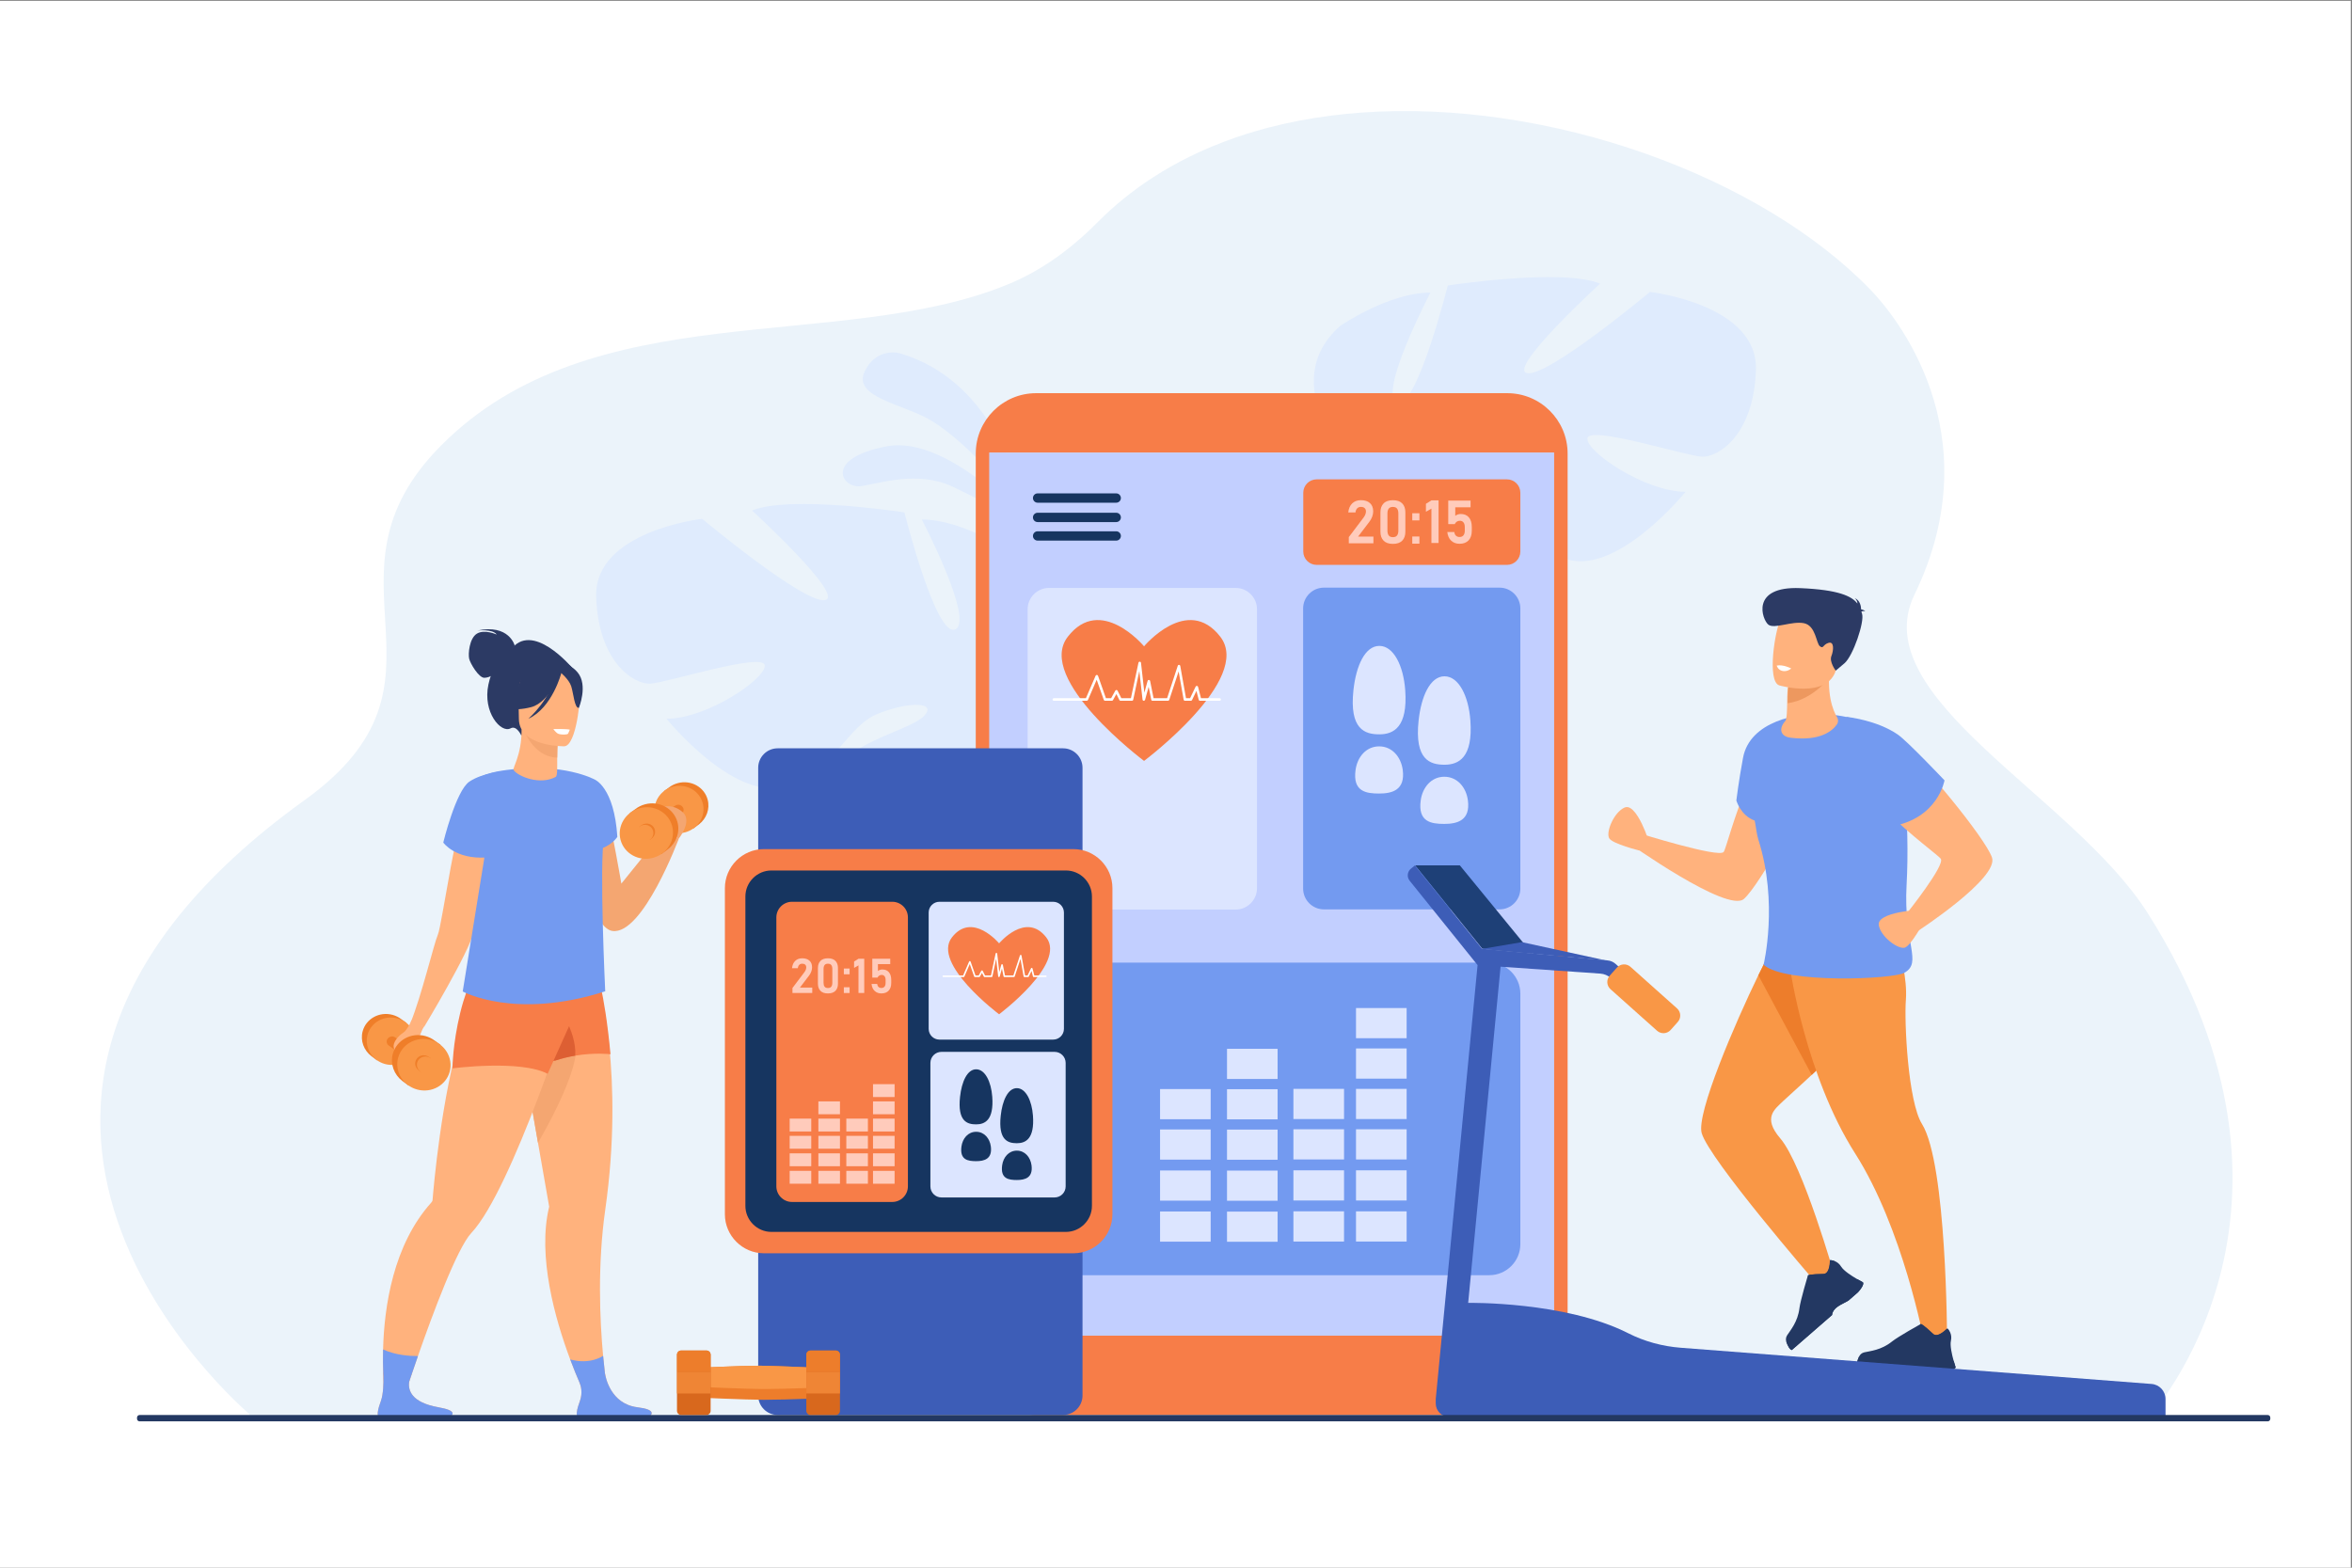 <?xml version="1.0" encoding="UTF-8" standalone="no"?>
<svg
   xmlns:dc="http://purl.org/dc/elements/1.1/"
   xmlns:cc="http://creativecommons.org/ns#"
   xmlns:rdf="http://www.w3.org/1999/02/22-rdf-syntax-ns#"
   xmlns:svg="http://www.w3.org/2000/svg"
   xmlns="http://www.w3.org/2000/svg"
   viewBox="0 0 4000 2666.667"
   height="2666.667"
   width="4000"
   xml:space="preserve"
   id="svg2"
   version="1.1"><rect x="0" y="0" width="4000" height="2666.667" fill="#808080" stroke="none"/><defs
     id="defs6" /><g
     transform="matrix(1.333,0,0,-1.333,0,2666.667)"
     id="g10"><g
       transform="scale(0.1)"
       id="g12"><g
         transform="scale(1.84)"
         id="g14"><path
           id="path16"
           style="fill:#ffffff;fill-opacity:1;fill-rule:nonzero;stroke:none"
           d="M 16300,0 H 0 V 10866.7 H 16300 V 0" /></g><g
         transform="scale(1.829)"
         id="g18"><path
           id="path20"
           style="fill:#ebf3fa;fill-opacity:1;fill-rule:nonzero;stroke:none"
           d="m 14991,1046.37 c -850.7,0 -13243.13,-3.01 -13250.29,18.76 l -1.22,2.78 c 0,0 -1.21,2.68 -1.21,3.99 -4.74,10.94 -2573.918,2154.09 387.12,4283.9 1158.57,833.33 29.76,1545.47 951.05,2473.18 1058.8,1066.09 2776.51,641.01 3953.89,1124.44 208.04,85.33 416.73,222.68 625.7,433.46 117.66,118.51 246.53,222.17 384.53,311.66 21.16,13.78 42.54,27.23 64.13,40.3 82.67,50.04 168.35,95.27 256.59,135.94 59.27,27.3 119.63,52.54 181.2,75.73 h 0.05 c 97.59,36.83 197.87,68.59 300.27,95.49 145.44,38.1 295.2,66.5 447.9,85.7 66.6,8.5 133.79,15.1 201.43,20.1 1315.56,96.5 2795.96,-446.52 3559.96,-1240.28 153.8,-159.84 853.3,-986.87 302,-2123.62 -348.2,-717.72 1110.2,-1403.17 1628.4,-2222.75 1317.5,-2083.72 20.5,-3491.66 8.5,-3518.78" /></g><path
         id="path22"
         style="fill:#dfebfd;fill-opacity:1;fill-rule:nonzero;stroke:none"
         d="m 11760.4,13375.4 c 0,0 675.1,-1290.7 427.1,-1401.5 -247.9,-110.8 -648.5,1492.5 -648.5,1492.5 0,0 -1459.3,224.4 -1943.95,23.8 0,0 1196.85,-1096.5 929.35,-1142.9 -267.6,-46.3 -1566.08,1036.9 -1566.08,1036.9 0,0 -1378.56,-156 -1352.32,-993.1 26.23,-837.2 482.38,-1120.7 690.43,-1110.1 208.05,10.6 1443.61,404.7 1460.48,233.8 16.88,-170.9 -742.28,-684 -1253.66,-681.4 0,0 903.39,-1115.5 1560.35,-844.9 657,270.7 738.8,753.4 1147.8,913.2 409.1,159.9 749.5,140.4 574.5,-36.2 -175.1,-176.6 -907,-316.8 -1157.7,-707.5 -250.7,-390.7 -470.5,-651.4 197,-588.8 667.6,62.6 1770.8,486.8 1849,1038.9 3.4,24 6.7,47 9.8,69 -1.5,-44.1 -9.8,-69 -9.8,-69 136.5,-32.3 408.6,-301.8 604.6,-512.4 30,-36.9 75,-86.8 139.5,-153.6 v 0 c 27.3,-30.8 49.3,-56.1 64.6,-73.7 390.3,-486.7 564.6,-1479.3 564.6,-1479.3 l 145.2,4.8 c 3.6,1055.1 -759.6,1688.4 -759.6,1688.4 -529.8,525.1 -680.6,1077.8 -680.6,1077.8 0,0 1002,1044.8 158.3,1791.3 0,0 -622.9,426.4 -1150.4,424" /><g
         transform="scale(1.376)"
         id="g24"><path
           id="path26"
           style="fill:#dfebfd;fill-opacity:1;fill-rule:nonzero;stroke:none"
           d="m 13262.8,11824.8 c 0,0 -490.4,-937.8 -310.3,-1018.3 180.1,-80.4 471.2,1084.4 471.2,1084.4 0,0 1060.1,162.9 1412.2,17.2 0,0 -869.5,-796.6 -675.1,-830.3 194.4,-33.6 1137.7,753.3 1137.7,753.3 0,0 1001.5,-113.3 982.5,-721.5 -19.1,-608.2 -350.5,-814.1 -501.7,-806.4 -151.1,7.6 -1048.7,294 -1060.9,169.8 -12.3,-124.1 539.2,-496.88 910.7,-494.99 0,0 -656.3,-810.46 -1133.6,-613.84 -477.3,196.63 -536.7,547.3 -833.9,663.43 -297.1,116.2 -544.5,102 -417.3,-26.3 127.2,-128.29 658.9,-230.15 841.1,-514 182,-283.86 341.8,-473.23 -143.2,-427.76 -485,45.48 -1286.4,353.68 -1343.3,754.73 -2.5,17.48 -4.8,34.16 -7.1,50.15 1.1,-32.02 7.1,-50.15 7.1,-50.15 -99.2,-23.46 -296.8,-219.21 -439.2,-372.23 -21.8,-26.78 -54.5,-63.08 -101.3,-111.59 0,-0.01 0,-0.01 0,-0.01 -19.9,-22.35 -35.8,-40.71 -47,-53.54 -283.6,-353.54 -410.2,-1074.71 -410.2,-1074.71 l -105.5,3.53 c -2.5,766.49 551.9,1226.56 551.9,1226.56 384.9,381.54 494.5,783.02 494.5,783.02 0,0 -728,759.1 -115,1301.4 0,0 452.5,309.7 835.7,308.1" /></g><path
         id="path28"
         style="fill:#dfebfd;fill-opacity:1;fill-rule:nonzero;stroke:none"
         d="m 13163.3,13042.4 c 0,0 -171.1,2012.7 -1687.4,2455.5 0,0 -295.7,81.6 -445.1,-235.2 -149.3,-316.8 449.1,-407.8 799.5,-596 350.5,-188.1 1129.7,-881.3 1333,-1624.3" /><path
         id="path30"
         style="fill:#dfebfd;fill-opacity:1;fill-rule:nonzero;stroke:none"
         d="m 13181.4,13249 c 0,0 -1055.6,1214.9 -1868.7,1060.4 -813.1,-154.5 -571.2,-544.1 -326.4,-507.9 244.7,36.2 721.1,200.8 1164.9,-5.8 443.8,-206.6 1030.2,-546.7 1030.2,-546.7" /><g
         transform="scale(1.222)"
         id="g32"><path
           id="path34"
           style="fill:#f77d48;fill-opacity:1;fill-rule:nonzero;stroke:none"
           d="m 16300,11780.3 v -137 h -6040.1 v 137 c 0,230.3 250.6,417 559.9,417 h 4920.4 c 309.2,0 559.8,-186.7 559.8,-417" /></g><g
         transform="scale(1.222)"
         id="g36"><path
           id="path38"
           style="fill:#c2cfff;fill-opacity:1;fill-rule:nonzero;stroke:none"
           d="M 16300,11643.3 V 2235.71 c 0,-315.3 -250.6,-570.78 -559.8,-570.78 h -4920.4 c -309.3,0 -559.9,255.48 -559.9,570.78 V 11643.3 H 16300" /></g><g
         transform="scale(1.227)"
         id="g40"><path
           id="path42"
           style="fill:#f77d48;fill-opacity:1;fill-rule:nonzero;stroke:none"
           d="m 10773.3,12074.9 c -268.9,0 -487.6,-218.7 -487.6,-487.5 V 2215.17 c 0,-268.79 218.7,-487.48 487.6,-487.48 h 4899.2 c 268.8,0 487.5,218.69 487.5,487.48 v 9372.23 c 0,268.8 -218.7,487.5 -487.5,487.5 z M 15672.5,1587.78 h -4899.2 c -346.1,0 -627.5,281.44 -627.5,627.39 v 9372.23 c 0,346 281.4,627.5 627.5,627.5 h 4899.2 c 346,0 627.5,-281.5 627.5,-627.5 V 2215.17 c 0,-345.95 -281.5,-627.39 -627.5,-627.39" /></g><g
         transform="scale(1.223)"
         id="g44"><path
           id="path46"
           style="fill:#f77d48;fill-opacity:1;fill-rule:nonzero;stroke:none"
           d="m 15923.1,1698.35 h -5207.9 c -244,0 -441.7,197.74 -441.7,441.6 v 280.98 H 16300 v -345.59 c 0,-208.2 -168.8,-376.99 -376.9,-376.99" /></g><path
         id="path48"
         style="fill:#ffb27d;fill-opacity:1;fill-rule:nonzero;stroke:none"
         d="m 6864.09,5421.1 c 82.23,-465.4 142.55,-814.4 142.55,-814.4 -153.87,-631 77.53,-1440.2 268.22,-1949.4 43.59,-116.3 85,-217 119.31,-296.4 0,0 0.12,-0.2 0.24,-0.6 0.12,-0.1 0.24,-0.3 0.37,-0.7 0.23,-0.6 0.47,-1.3 0.84,-2.1 l 0.11,-0.1 c 0.85,-2.3 1.93,-4.5 2.9,-6.8 0,-0.3 0.12,-0.5 0.24,-0.8 50.08,-115.3 83.55,-182.3 83.55,-182.3 l 281.11,-12.7 c 0,0 -21.55,121 -45.51,325.1 -0.12,0.8 -0.24,1.4 -0.24,2 -7.71,65.9 -15.65,140.3 -23.23,222.1 -42.74,463.2 -72.48,1161.2 27.44,1864.2 244.04,1716.6 -78.37,2866.9 -78.37,2866.9 L 6611.15,7102 l -48.16,-15.4 c 91.86,-486.4 209.85,-1147.9 301.1,-1665.5" /><path
         id="path50"
         style="fill:#f4a671;fill-opacity:1;fill-rule:nonzero;stroke:none"
         d="m 6667.61,6537.6 c 91.76,-486.4 105.26,-599 196.5,-1116.5 566.52,988.9 483.21,1247.2 483.21,1247.2 l -679.71,-130.7" /><path
         id="path52"
         style="fill:#ffb27d;fill-opacity:1;fill-rule:nonzero;stroke:none"
         d="m 4889.45,2491.4 c 0.6,-18.3 1.44,-35.9 2.16,-52.8 8.19,-165.8 22.28,-266.9 22.28,-266.9 l 271.11,94.1 c 0,0 12.77,39.1 35.28,106.6 9.15,27.4 19.99,59.6 32.15,95.8 0.24,0.5 0.35,0.7 0.35,0.7 22.16,65.6 49.12,144.5 79.71,231.9 184.56,529.1 498.65,1376.2 681.52,1571.1 523.1,557.4 1293.12,2988.3 1293.12,2988.3 L 6266.71,7597.8 C 6112.37,7448.3 5987.05,7168.3 5886.04,6838.7 5631.18,6007.1 5532.21,4859.3 5518.85,4693.1 v -0.5 c -0.96,-12.7 -7.82,-23.8 -16.5,-33.4 -486.85,-541.8 -600.98,-1330.9 -614.71,-1874.4 -2.64,-108.9 -1.44,-208.1 1.81,-293.4" /><path
         id="path54"
         style="fill:#f77d48;fill-opacity:1;fill-rule:nonzero;stroke:none"
         d="m 6906.26,6449.9 180.65,22.2 c 87.31,29 172.63,48.7 251.93,62 255.76,42.8 450,18 450,18 -78.42,838.8 -192.06,1106.3 -192.06,1106.3 l -377.33,-660.5 -313.19,-548" /><path
         id="path56"
         style="fill:#dd5f33;fill-opacity:1;fill-rule:nonzero;stroke:none"
         d="m 6906.26,6449.9 180.65,22.2 c 87.31,29 172.63,48.7 251.93,62 11.41,161 -53.42,333.6 -119.39,463.8 l -313.19,-548" /><path
         id="path58"
         style="fill:#f77d48;fill-opacity:1;fill-rule:nonzero;stroke:none"
         d="m 7596.77,7658.4 c 0,0 -249.45,-188.4 -502.17,-171 -252.71,17.4 -990.52,185.9 -990.52,185.9 0,0 -136.69,-198.5 -232.38,-592.5 -98.76,-406.7 -98.76,-708.8 -98.76,-708.8 0,0 865.62,113.3 1214.19,-69.7 l 609.64,1356.1" /><path
         id="path60"
         style="fill:#ffb27d;fill-opacity:1;fill-rule:nonzero;stroke:none"
         d="m 7418.25,1898 c 102.33,-1.4 343.11,26 439.43,0 l 387.29,-0.1 c 90.29,55.4 126.65,119.7 -112.44,149.2 -345.28,42.7 -407.89,389.2 -414.51,432.8 -0.12,0.8 -0.24,1.4 -0.24,2 -0.24,1.7 -0.36,2.5 -0.36,2.5 l -323.25,-123.5 c 0,0 0.12,-0.2 0.24,-0.6 0.12,-0.1 0.24,-0.3 0.37,-0.7 0.23,-0.5 0.6,-1.2 0.84,-2.1 l 0.11,-0.1 c 0.73,-1.7 1.69,-3.9 2.9,-6.8 0,-0.3 0.12,-0.5 0.24,-0.8 11.32,-29.8 36.96,-116 1.32,-218.5 -30.58,-88 -84.27,-231.8 18.06,-233.3" /><path
         id="path62"
         style="fill:#ffb27d;fill-opacity:1;fill-rule:nonzero;stroke:none"
         d="m 4878.97,1898 c 102.34,-1.4 343.12,26 439.43,0 l 387.29,-0.1 c 90.3,55.4 124.73,107.1 -112.32,149.2 -349.01,61.8 -388.5,221.1 -373.09,325.3 7.59,52.1 28.89,90.4 32.15,95.8 0.24,0.5 0.35,0.7 0.35,0.7 l -363.33,22.5 c 0,0 1.44,-20.6 2.16,-52.8 1.93,-76.2 0.48,-217.8 -30.69,-307.3 -30.58,-88 -84.27,-231.8 18.05,-233.3" /><path
         id="path64"
         style="fill:#739af0;fill-opacity:1;fill-rule:nonzero;stroke:none"
         d="m 7398.87,2349.8 c 11.32,-29.8 36.96,-116 1.32,-218.5 -30.58,-88 -84.27,-231.8 18.06,-233.3 102.33,-1.4 343.11,26 439.43,0 l 387.29,-0.1 c 90.29,55.4 126.65,119.7 -112.44,149.2 -345.28,42.7 -407.89,389.2 -414.51,432.8 -0.12,0.8 -0.24,1.4 -0.24,2 -7.71,65.9 -15.65,140.3 -23.23,222.1 0,0 -159.76,-118.3 -419.69,-46.6 v -0.1 c 43.59,-116.3 85,-217 119.31,-296.4 0,0 0.12,-0.2 0.24,-0.6 0.12,-0.1 0.24,-0.3 0.37,-0.7 0.23,-0.6 0.47,-1.3 0.84,-2.1 l 0.11,-0.1 c 0.85,-2.3 1.93,-4.5 2.9,-6.8 0,-0.3 0.12,-0.5 0.24,-0.8" /><path
         id="path66"
         style="fill:#739af0;fill-opacity:1;fill-rule:nonzero;stroke:none"
         d="m 4878.97,1898 c 102.34,-1.4 343.12,26 439.43,0 l 387.29,-0.1 c 90.3,55.4 124.73,107.1 -112.32,149.2 -349.01,61.8 -388.5,221.1 -373.09,325.3 9.15,27.4 19.99,59.6 32.15,95.8 0.24,0.5 0.35,0.7 0.35,0.7 22.16,65.6 49.12,144.5 79.71,231.9 -99.57,-0.9 -281.6,9.6 -444.85,84 -2.64,-108.9 -1.44,-208.1 1.81,-293.4 0.6,-18.3 1.44,-35.9 2.16,-52.8 1.93,-76.2 0.48,-217.8 -30.69,-307.3 -30.58,-88 -84.27,-231.8 18.05,-233.3" /><path
         id="path68"
         style="fill:#f4a671;fill-opacity:1;fill-rule:nonzero;stroke:none"
         d="m 7155.61,10154 c 0,0 502.71,-156.2 560.81,-376.9 92.66,-352.2 211,-1047.8 211,-1047.8 l 539.29,668.7 194.14,-93.4 c 0,0 -460.2,-1236.8 -848.48,-1179.3 -388.29,57.5 -656.76,2028.7 -656.76,2028.7" /><path
         id="path70"
         style="fill:#ffb27d;fill-opacity:1;fill-rule:nonzero;stroke:none"
         d="M 6014.03,10005.9 C 5826.52,9593.3 5639.32,8202 5587.03,8080 5534.75,7958 5374.99,7287 5238.46,6955.8 l 174.29,-52.2 c 0,0 575.15,954.2 627.43,1202.5 52.28,248.4 338.98,1258.4 338.98,1258.4 0,0 -307.03,769.2 -365.13,641.4" /><path
         id="path72"
         style="fill:#739af0;fill-opacity:1;fill-rule:nonzero;stroke:none"
         d="M 6177.13,9044.2 5903.47,7353.1 c 0,0 665.01,-368.2 1818.07,2 0,0 -77.97,1637 -14,1968.2 2.26,11.9 4.1,23.8 5.49,35.5 36.95,315 -54.09,548 -125.32,698.5 0,0 -402.33,221.9 -1126.32,121.8 -103.71,-14.3 -284.51,-40.4 -415.75,-135.9 0,0 88.71,-110.8 144.39,-243.7 16.39,-39.1 29.89,-79.9 37.47,-120.4 20.31,-108.5 74.08,-315.2 -47.92,-477.8 l -2.45,-157.1" /><path
         id="path74"
         style="fill:#ef7e29;fill-opacity:1;fill-rule:nonzero;stroke:none"
         d="m 4626.75,6844.7 c 43.15,160.9 213.62,254.9 380.75,210.1 42.77,-11.5 81.13,-31 113.88,-56.2 l 65.85,-47.8 -8.05,-10.3 c 55.07,-72 77.56,-166 52.85,-258.1 -43.15,-160.9 -213.62,-255 -380.76,-210.2 -10.47,2.9 -20.68,6.1 -30.61,9.9 l -7.64,-9.8 -74.62,55.3 0.04,0.1 c -95.96,73.4 -143.91,196.8 -111.69,317" /><path
         id="path76"
         style="fill:#f99746;fill-opacity:1;fill-rule:nonzero;stroke:none"
         d="m 5294.46,6636.9 c 43.15,160.9 -57.38,327.6 -224.52,372.5 -167.14,44.8 -337.61,-49.3 -380.75,-210.2 -43.14,-160.8 57.38,-327.6 224.52,-372.4 167.14,-44.8 337.61,49.2 380.75,210.1" /><path
         id="path78"
         style="fill:#ef7e29;fill-opacity:1;fill-rule:nonzero;stroke:none"
         d="m 4933.62,6720.7 c 3.14,36 46.8,71.5 93.77,54.1 19.04,-7 522.78,-322.3 522.78,-322.3 l -107.77,-133.4 -488.84,349 c 0,0 -23.13,16.2 -19.94,52.6" /><path
         id="path80"
         style="fill:#ef7e29;fill-opacity:1;fill-rule:nonzero;stroke:none"
         d="m 9028.3,9801.6 c -43.15,160.9 -213.62,254.9 -380.76,210.1 -42.76,-11.5 -81.12,-31 -113.87,-56.3 l -65.84,-47.7 8.03,-10.3 c -55.06,-72 -77.54,-166 -52.84,-258.1 43.15,-160.9 213.62,-255 380.75,-210.2 10.48,2.9 20.69,6.1 30.62,9.9 l 7.64,-9.8 74.63,55.3 -0.05,0.1 c 95.96,73.4 143.91,196.8 111.69,317" /><path
         id="path82"
         style="fill:#f99746;fill-opacity:1;fill-rule:nonzero;stroke:none"
         d="m 8360.59,9593.8 c -43.15,160.9 57.37,327.6 224.52,372.4 167.14,44.9 337.6,-49.2 380.75,-210.1 43.14,-160.8 -57.38,-327.6 -224.52,-372.4 -167.14,-44.8 -337.61,49.2 -380.75,210.1" /><path
         id="path84"
         style="fill:#ef7e29;fill-opacity:1;fill-rule:nonzero;stroke:none"
         d="m 8721.43,9677.6 c -3.14,36 -46.79,71.5 -93.77,54.1 -19.04,-7 -522.78,-322.3 -522.78,-322.3 l 107.77,-133.4 488.83,349 c 0,0 23.14,16.2 19.95,52.6" /><path
         id="path86"
         style="fill:#f4a671;fill-opacity:1;fill-rule:nonzero;stroke:none"
         d="m 8659.76,9303.5 c 0,0 179.77,222.9 50.34,337.9 -129.44,115.1 -297.21,81.5 -302.01,14.4 -4.79,-67.1 57.53,-258.9 57.53,-258.9 l 194.14,-93.4" /><path
         id="path88"
         style="fill:#ffb27d;fill-opacity:1;fill-rule:nonzero;stroke:none"
         d="m 5250.81,6984.9 c 0,0 -53.01,-124.9 -108.2,-159.8 -55.19,-34.8 -133.63,-119.1 -119.1,-185.9 14.52,-66.8 29.05,-171.3 98.77,-171.3 69.71,0 232.37,307.9 252.71,365.9 20.33,58.1 37.76,69.8 37.76,69.8 l -161.94,81.3" /><path
         id="path90"
         style="fill:#ef7e29;fill-opacity:1;fill-rule:nonzero;stroke:none"
         d="m 5011.39,6556 c 46.93,175 232.37,277.4 414.2,228.6 46.52,-12.5 88.25,-33.7 123.88,-61.2 l 71.63,-51.9 -8.75,-11.2 c 59.91,-78.3 84.37,-180.6 57.49,-280.8 -46.93,-175 -232.38,-277.4 -414.21,-228.6 -11.39,3 -22.5,6.6 -33.3,10.7 l -8.31,-10.6 -81.18,60.1 0.05,0.1 c -104.4,79.9 -156.56,214.1 -121.5,344.8" /><path
         id="path92"
         style="fill:#f99746;fill-opacity:1;fill-rule:nonzero;stroke:none"
         d="m 5737.76,6330 c 46.94,175 -62.42,356.4 -244.24,405.2 -181.83,48.7 -367.27,-53.6 -414.21,-228.6 -46.93,-175 62.42,-356.4 244.24,-405.2 181.83,-48.7 367.28,53.6 414.21,228.6" /><path
         id="path94"
         style="fill:#ef7e29;fill-opacity:1;fill-rule:nonzero;stroke:none"
         d="m 5300.52,6460.6 c 15.23,56.8 75.44,90.1 134.47,74.2 15.1,-4 28.65,-10.9 40.22,-19.8 l 23.26,-16.9 -2.84,-3.6 c 19.45,-25.5 27.39,-58.7 18.66,-91.2 -15.24,-56.8 -75.45,-90.1 -134.48,-74.2 -3.7,1 -7.3,2.1 -10.81,3.4 l -2.7,-3.4 -26.35,19.5 h 0.01 c -33.89,26 -50.82,69.6 -39.44,112" /><path
         id="path96"
         style="fill:#f99746;fill-opacity:1;fill-rule:nonzero;stroke:none"
         d="m 5536.34,6387.2 c 15.24,56.8 -20.27,115.7 -79.29,131.6 -59.04,15.8 -119.25,-17.4 -134.48,-74.2 -15.24,-56.9 20.26,-115.7 79.3,-131.6 59.03,-15.8 119.23,17.4 134.47,74.2" /><path
         id="path98"
         style="fill:#ef7e29;fill-opacity:1;fill-rule:nonzero;stroke:none"
         d="m 8643.66,9512.9 c -46.93,175 -232.38,277.4 -414.2,228.6 -46.52,-12.5 -88.25,-33.7 -123.88,-61.2 l -71.63,-51.9 8.75,-11.2 c -59.91,-78.3 -84.37,-180.6 -57.49,-280.9 46.93,-175 232.38,-277.3 414.2,-228.5 11.4,3 22.5,6.6 33.31,10.7 l 8.31,-10.7 81.18,60.2 -0.05,0.1 c 104.4,79.9 156.56,214.1 121.5,344.8" /><path
         id="path100"
         style="fill:#f99746;fill-opacity:1;fill-rule:nonzero;stroke:none"
         d="m 7917.29,9286.9 c -46.93,175 62.42,356.4 244.24,405.2 181.83,48.7 367.27,-53.6 414.21,-228.6 46.93,-175 -62.42,-356.4 -244.25,-405.2 -181.82,-48.7 -367.27,53.6 -414.2,228.6" /><path
         id="path102"
         style="fill:#ef7e29;fill-opacity:1;fill-rule:nonzero;stroke:none"
         d="m 8354.53,9417.5 c -15.23,56.8 -75.44,90 -134.47,74.2 -15.1,-4 -28.65,-10.9 -40.22,-19.8 l -23.26,-16.9 2.84,-3.7 c -19.44,-25.4 -27.39,-58.6 -18.66,-91.1 15.24,-56.8 75.45,-90.1 134.47,-74.2 3.71,1 7.31,2.1 10.82,3.4 l 2.7,-3.4 26.35,19.5 h -0.01 c 33.89,26 50.82,69.6 39.44,112" /><path
         id="path104"
         style="fill:#f99746;fill-opacity:1;fill-rule:nonzero;stroke:none"
         d="m 8118.71,9344.1 c -15.24,56.8 20.26,115.7 79.3,131.6 59.03,15.8 119.24,-17.4 134.47,-74.2 15.24,-56.9 -20.26,-115.8 -79.3,-131.6 -59.03,-15.8 -119.23,17.4 -134.47,74.2" /><path
         id="path106"
         style="fill:#739af0;fill-opacity:1;fill-rule:nonzero;stroke:none"
         d="m 6445.36,10168.1 c 0,0 -282.65,-20.7 -456.11,-136.6 -173.45,-115.8 -333.86,-778.2 -333.86,-778.2 0,0 151.49,-216.9 549.54,-190.2 l 282.2,327.6 -41.77,777.4" /><path
         id="path108"
         style="fill:#2c3a64;fill-opacity:1;fill-rule:nonzero;stroke:none"
         d="m 6566.88,11766.7 c 0,0 -69.71,278.9 -479.28,191.7 0,0 196.07,24.7 249.8,-50.8 0,0 -155.4,71.2 -252.71,11.6 -97.31,-59.5 -113.28,-259.9 -98.76,-320.9 14.52,-61 122,-242.6 193.17,-242.6 71.16,0 155.4,62.5 155.4,62.5 l 232.38,348.5" /><path
         id="path110"
         style="fill:#2c3a64;fill-opacity:1;fill-rule:nonzero;stroke:none"
         d="m 7303.24,11479.2 c 0,0 -518.5,623 -793,224.4 0,0 -204.79,-85 -278.86,-433.6 -75.57,-355.6 160.93,-626 283.21,-559.1 78.43,42.8 137.8,-94.5 137.8,-94.5 l 650.85,862.8" /><path
         id="path112"
         style="fill:#ffb27d;fill-opacity:1;fill-rule:nonzero;stroke:none"
         d="m 7090.03,10090.9 c -199.9,-107.9 -474.03,4 -535.71,84.9 -22.8,29.9 101.41,180.4 100.19,521.1 l 26.08,-5.1 438.64,-86.8 c 0,0 -9.98,-138.1 -10.27,-268.1 -0.3,-109.2 5.34,-232.8 -18.93,-246" /><path
         id="path114"
         style="fill:#f4a671;fill-opacity:1;fill-rule:nonzero;stroke:none"
         d="m 7119.23,10605 c 0,0 -9.98,-138.1 -10.27,-268.1 -245.46,6.9 -375.21,230.8 -428.37,354.9 l 438.64,-86.8" /><path
         id="path116"
         style="fill:#2c3a64;fill-opacity:1;fill-rule:nonzero;stroke:none"
         d="m 6635.29,10739.6 c 0,0 -128.63,203.2 -159.5,377 -22.04,124.1 41.15,584 503.31,517.8 0,0 134.23,-13.3 260.4,-98.5 100.34,-67.8 245.16,-214.1 83.24,-615.4 l -42.06,-135.6 -645.39,-45.3" /><path
         id="path118"
         style="fill:#ffb27d;fill-opacity:1;fill-rule:nonzero;stroke:none"
         d="m 7201.2,10481.8 c 0,0 -580.74,-9.6 -581.14,352.2 -0.4,361.7 -75.63,604.1 295.15,625.5 370.77,21.4 442.96,-116.5 472.47,-237.2 29.5,-120.7 -35.42,-728.7 -186.48,-740.5" /><path
         id="path120"
         style="fill:#2c3a64;fill-opacity:1;fill-rule:nonzero;stroke:none"
         d="m 7179.71,11468.4 c 0,0 -159.01,-424.4 -403.03,-487.1 -244.02,-62.8 -349.87,2.6 -349.87,2.6 0,0 187.17,148.7 226.02,408.2 0,0 406.94,278.3 526.88,76.3" /><path
         id="path122"
         style="fill:#2c3a64;fill-opacity:1;fill-rule:nonzero;stroke:none"
         d="m 7140.3,11433.9 c 0,0 118.74,-94.7 147.7,-186.8 28.95,-92.1 41.97,-281.8 97.24,-275.3 0,0 119.79,288.4 -14.83,451.6 -142.76,173.1 -230.11,10.5 -230.11,10.5" /><path
         id="path124"
         style="fill:#2c3a64;fill-opacity:1;fill-rule:nonzero;stroke:none"
         d="m 7162.36,11419.6 c 0,0 -113.29,-444.4 -421.19,-586.7 0,0 307.9,273 334.04,566.4 26.15,293.4 87.15,20.3 87.15,20.3" /><path
         id="path126"
         style="fill:#ffffff;fill-opacity:1;fill-rule:nonzero;stroke:none"
         d="m 7270.08,10693.9 c 0,0 -15.06,-33.3 -21.67,-49.9 -6.61,-16.6 -103.35,-17.3 -133.95,1.2 -25.45,15.5 -56.6,58.2 -54.97,56.6 0,0 167.04,3.9 210.59,-7.9" /><path
         id="path128"
         style="fill:#739af0;fill-opacity:1;fill-rule:nonzero;stroke:none"
         d="m 7587.71,10057.3 c 0,0 249.02,-98.1 288.63,-731.8 0,0 -83.67,-127.2 -250.16,-159.1 -302.42,-57.9 -38.47,890.9 -38.47,890.9" /><path
         id="path130"
         style="fill:#dce5ff;fill-opacity:1;fill-rule:nonzero;stroke:none"
         d="m 15764.8,8398.1 h -2381.6 c -149.8,0 -272.3,122.6 -272.3,272.4 v 3559.7 c 0,149.8 122.5,272.4 272.3,272.4 h 2381.6 c 149.8,0 272.4,-122.6 272.4,-272.4 V 8670.5 c 0,-149.8 -122.6,-272.4 -272.4,-272.4" /><path
         id="path132"
         style="fill:#f77d48;fill-opacity:1;fill-rule:nonzero;stroke:none"
         d="m 15569,11879.8 c -419.4,541.8 -972.8,-122.3 -972.8,-122.3 0,0 -553.5,664.1 -972.9,122.3 -419.5,-541.7 972.9,-1584.5 972.9,-1584.5 0,0 1392.3,1042.8 972.8,1584.5" /><path
         id="path134"
         style="fill:#ffffff;fill-opacity:1;fill-rule:nonzero;stroke:none"
         d="m 14593.3,11062.4 c -0.5,0 -0.9,0 -1.3,0 -7.9,0.7 -14.2,6.7 -15.1,14.6 l -41.1,365.3 -77.9,-366.9 c -1.7,-7.6 -8.4,-13 -16.1,-13 h -145.7 c -6.2,0 -11.9,3.5 -14.6,9.1 l -38.5,77 -43.2,-77.7 c -2.9,-5.2 -8.4,-8.4 -14.3,-8.4 h -87.4 c -7,0 -13.2,4.4 -15.5,10.9 l -90.9,257.6 -111.6,-258.6 c -2.6,-6 -8.5,-9.9 -15.1,-9.9 h -419.4 c -9.1,0 -16.4,7.3 -16.4,16.4 0,9.1 7.3,16.4 16.4,16.4 h 408.6 l 123.9,287.2 c 2.7,6.2 9.1,10 15.7,9.9 6.7,-0.2 12.7,-4.5 14.9,-10.9 l 101,-286.2 h 66.1 l 53.6,96.4 c 2.9,5.4 8.9,8.8 14.7,8.5 6.1,-0.1 11.6,-3.6 14.3,-9.1 l 47.9,-95.8 h 122.2 l 96.3,453.1 c 1.6,7.9 8.6,13.5 16.8,13 8.1,-0.4 14.6,-6.6 15.5,-14.6 l 42.9,-381.3 41.5,150.8 c 2,7.3 8.5,12.2 16.4,12 7.6,-0.2 14,-5.7 15.5,-13.1 l 44,-219.9 h 172.7 l 136.1,414 c 2.4,7.2 9.4,11.9 16.8,11.2 7.5,-0.5 13.7,-6 15,-13.4 l 73.3,-411.8 h 51.7 l 71.2,148 c 3,6.2 9.4,9.9 16.4,9.2 6.9,-0.6 12.6,-5.5 14.3,-12.2 l 37.6,-145 h 237.8 c 9.1,0 16.4,-7.3 16.4,-16.4 0,-9.1 -7.3,-16.4 -16.4,-16.4 h -250.5 c -7.5,0 -14,5 -15.9,12.3 l -29.5,113.9 -56.3,-116.9 c -2.7,-5.7 -8.5,-9.3 -14.8,-9.3 h -75.7 c -8,0 -14.8,5.7 -16.2,13.5 l -64.3,361.2 -119.5,-363.4 c -2.2,-6.8 -8.5,-11.3 -15.6,-11.3 h -198.1 c -7.8,0 -14.5,5.5 -16.1,13.2 l -33,165.1 -45.7,-166.3 c -2,-7.1 -8.5,-12 -15.8,-12" /><g
         transform="scale(1.19)"
         id="g136"><path
           id="path138"
           style="fill:#739af0;fill-opacity:1;fill-rule:nonzero;stroke:none"
           d="m 16077.2,7059.3 h -1883.3 c -122.5,0 -222.7,100.28 -222.7,222.76 v 3004.64 c 0,122.5 100.2,222.7 222.7,222.7 h 1883.3 c 122.6,0 222.8,-100.2 222.8,-222.7 V 7282.06 c 0,-122.48 -100.2,-222.76 -222.8,-222.76" /></g><g
         transform="scale(1.102)"
         id="g140"><path
           id="path142"
           style="fill:#dce5ff;fill-opacity:1;fill-rule:nonzero;stroke:none"
           d="m 16268.8,10162 c 31.2,-428.7 -134.2,-512.05 -299.7,-512.05 -165.6,0 -349,55.03 -299.8,512.05 30.4,281.2 134.2,512.1 299.8,512.1 165.5,0 279.2,-230 299.7,-512.1" /></g><g
         transform="scale(1.1)"
         id="g144"><path
           id="path146"
           style="fill:#dce5ff;fill-opacity:1;fill-rule:nonzero;stroke:none"
           d="m 16269.6,9254.39 c 30.4,-233.37 -122.5,-273.65 -273.6,-273.65 -151.1,0 -308.4,22.09 -273.6,273.65 20.6,149.68 122.5,273.61 273.6,273.61 151.1,0 254.1,-123.77 273.6,-273.61" /></g><g
         transform="scale(1.153)"
         id="g148"><path
           id="path150"
           style="fill:#dce5ff;fill-opacity:1;fill-rule:nonzero;stroke:none"
           d="m 16270.2,9376.12 c 29.8,-409.73 -128.3,-489.38 -286.5,-489.38 -158.2,0 -333.5,52.59 -286.4,489.38 29,268.72 128.2,489.37 286.4,489.37 158.2,0 266.9,-219.81 286.5,-489.37" /></g><g
         transform="scale(1.151)"
         id="g152"><path
           id="path154"
           style="fill:#dce5ff;fill-opacity:1;fill-rule:nonzero;stroke:none"
           d="m 16270.9,8507.52 c 29.1,-222.96 -117.1,-261.46 -261.5,-261.46 -144.3,0 -294.6,21.03 -261.4,261.46 19.8,143.03 117.1,261.47 261.4,261.47 144.4,0 242.8,-118.26 261.5,-261.47" /></g><g
         transform="scale(1.19)"
         id="g156"><path
           id="path158"
           style="fill:#739af0;fill-opacity:1;fill-rule:nonzero;stroke:none"
           d="m 15967.7,3136.55 h -4669.3 c -182.8,0 -332.3,149.54 -332.3,332.37 v 2687.09 c 0,182.83 149.5,332.37 332.3,332.37 h 4669.3 c 182.8,0 332.3,-149.54 332.3,-332.37 V 3468.92 c 0,-182.83 -149.5,-332.37 -332.3,-332.37" /></g><path
         id="path160"
         style="fill:#163560;fill-opacity:1;fill-rule:nonzero;stroke:none"
         d="m 14241.2,13590.1 h -1003.1 c -32.8,0 -59.4,26.6 -59.4,59.5 v 0 c 0,32.8 26.6,59.4 59.4,59.4 h 1003.1 c 32.8,0 59.4,-26.6 59.4,-59.4 v 0 c 0,-32.9 -26.6,-59.5 -59.4,-59.5" /><path
         id="path162"
         style="fill:#163560;fill-opacity:1;fill-rule:nonzero;stroke:none"
         d="m 14241.2,13342.9 h -1003.1 c -32.8,0 -59.4,26.7 -59.4,59.5 v 0 c 0,32.8 26.6,59.4 59.4,59.4 h 1003.1 c 32.8,0 59.4,-26.6 59.4,-59.4 v 0 c 0,-32.8 -26.6,-59.5 -59.4,-59.5" /><path
         id="path164"
         style="fill:#163560;fill-opacity:1;fill-rule:nonzero;stroke:none"
         d="m 14241.2,13106.4 h -1003.1 c -32.8,0 -59.4,26.6 -59.4,59.4 v 0 c 0,32.8 26.6,59.4 59.4,59.4 h 1003.1 c 32.8,0 59.4,-26.6 59.4,-59.4 v 0 c 0,-32.8 -26.6,-59.4 -59.4,-59.4" /><g
         transform="scale(1.449)"
         id="g166"><path
           id="path168"
           style="fill:#f99746;fill-opacity:1;fill-rule:nonzero;stroke:none"
           d="m 15700.5,4109.34 c -73.9,-72.2 -182.8,-144.8 -26,-327.71 201.2,-234.46 478.7,-1212.39 478.7,-1212.39 -13.3,-36.03 -4.5,-87.58 -31.4,-101.11 -43.5,-21.88 -147.2,57.84 -147.2,57.84 0,0 -924.3,1068.34 -991.3,1300.87 -49.5,171.72 295.1,971.59 498,1389.43 71.8,148.04 126,248.05 138.4,255.44 2,1.1 3.8,2.21 5.8,3.17 109.2,61.15 208.1,47.21 294,-8.97 18.4,-12.01 36.1,-25.88 53.3,-41.48 209.4,-189.8 327.2,-619.31 307.8,-706.2 -13.5,-60.47 -127.5,-183.87 -251.7,-304.72 -25.8,-25.13 -52,-50.11 -77.9,-74.34 -112.9,-106.01 -218.8,-198.84 -250.5,-229.83" /></g><g
         transform="scale(1.425)"
         id="g170"><path
           id="path172"
           style="fill:#ed7d2b;fill-opacity:1;fill-rule:nonzero;stroke:none"
           d="m 16300,4488.15 c -26.3,-25.55 -52.9,-50.95 -79.2,-75.59 l -477.7,891.93 c 73.1,150.55 128.1,252.26 140.8,259.76 2,1.13 3.9,2.25 5.9,3.23 l 299,-9.12 54,-1.69 0.1,-40.49 57.1,-1028.03" /></g><g
         transform="scale(1.422)"
         id="g174"><path
           id="path176"
           style="fill:#ffb27d;fill-opacity:1;fill-rule:nonzero;stroke:none"
           d="m 16203.1,7524.02 c 0,0 96.9,-279.55 59,-440.68 -37.9,-161.14 -467.3,-950.75 -615.3,-1081.8 -147.9,-131.05 -1046.4,509.92 -1046.4,509.92 l 96.3,82.51 c 0,0 726,-227.63 768.2,-171 42.2,56.69 292.7,1201.57 738.2,1101.05" /></g><g
         transform="scale(1.524)"
         id="g178"><path
           id="path180"
           style="fill:#f99746;fill-opacity:1;fill-rule:nonzero;stroke:none"
           d="m 14985.4,5020.73 c 0,0 129.5,-900.57 544.8,-1551.85 401.3,-629.43 576.6,-1569.96 576.6,-1569.96 0,0 27.6,-24.08 85.7,-3.09 58.1,21 94.6,-10.3 107.5,16.67 0,0 -2.1,1469.7 -210,1802.79 -117.4,188.2 -149,857.26 -134.8,1038.11 14.2,180.78 -52.9,407.11 -52.9,407.11 l -916.9,-139.78" /></g><g
         transform="scale(1.531)"
         id="g182"><path
           id="path184"
           style="fill:#233862;fill-opacity:1;fill-rule:nonzero;stroke:none"
           d="m 16209.4,1639.75 -104.7,5.82 c -34.7,7.51 -60,19.08 -95.8,25.81 -54.1,10.19 -80.5,-10.78 -85.8,-15.62 -0.7,-0.65 -1.1,-0.98 -1.1,-0.98 l -444.5,24.83 c -10.3,16.6 2.5,52.99 14.5,79.65 8.1,18.09 24.4,31.23 43.8,35.67 47.9,11.04 141.5,17.97 230.9,90.3 50.3,40.57 240.1,146.15 240.1,146.15 l 1,0.2 c 4.1,-0.33 22.9,-7.32 102.3,-82.39 41.1,-38.68 119.5,44.82 119.5,44.82 0,0 13.2,-12.15 22.2,-34.04 7.4,-17.18 12.2,-40.57 5.8,-68.73 -8.9,-39.73 8.4,-115.32 22.7,-166.61 8.6,-31.1 16.1,-53.25 16.1,-53.25 0,0 3.6,-25.42 -87,-31.63" /></g><g
         transform="scale(1.526)"
         id="g186"><path
           id="path188"
           style="fill:#233862;fill-opacity:1;fill-rule:nonzero;stroke:none"
           d="m 16300,1965.78 c -26,-16.25 -80.9,-48.04 -116.2,-50.66 -47.7,-3.54 -129.5,122.28 -129.5,122.28 l 0.9,0.2 c 4.1,-0.33 23,-7.34 102.7,-82.63 41.2,-38.8 119.8,44.95 119.8,44.95 0,0 13.2,-12.19 22.3,-34.14" /></g><g
         transform="scale(1.531)"
         id="g190"><path
           id="path192"
           style="fill:#233862;fill-opacity:1;fill-rule:nonzero;stroke:none"
           d="m 16209.4,1639.75 -104.7,5.82 c -34.7,7.51 -60,19.08 -95.8,25.81 -54.1,10.19 -80.5,-10.78 -85.8,-15.62 -0.7,-0.65 -1.1,-0.98 -1.1,-0.98 l -444.5,24.83 c -10.3,16.6 2.5,52.99 14.5,79.65 14.2,11.23 14.4,-53.12 21.3,-63.77 6.9,-10.65 362.5,-23.98 383.8,-10.26 21.4,13.79 84.4,36.46 169,11.17 73.7,-22.02 186.2,17.58 214.2,28.23 8.6,-31.1 16.1,-53.25 16.1,-53.25 0,0 3.6,-25.42 -87,-31.63" /></g><g
         transform="scale(1.505)"
         id="g194"><path
           id="path196"
           style="fill:#739af0;fill-opacity:1;fill-rule:nonzero;stroke:none"
           d="m 16162.8,5791.81 c 28,505.77 -24.7,1240.83 -148.2,1303.82 -104.9,53.49 -335.6,134.4 -577.5,143.93 -190.9,7.53 -602.3,-59.44 -660.9,-372.38 -37.1,-198.09 -56.7,-361.87 -56.7,-361.87 0,0 36.9,-129.71 155.5,-170.52 11.9,-57.15 15.8,-113.36 31.1,-161.61 171.5,-538.27 44.3,-1060.53 44.3,-1060.53 175.9,-163.34 1098,-123.67 1193.7,-68.44 155.9,89.91 -9.3,241.82 18.7,747.6" /></g><g
         transform="scale(1.46)"
         id="g198"><path
           id="path200"
           style="fill:#233862;fill-opacity:1;fill-rule:nonzero;stroke:none"
           d="m 16236.4,2407.43 -82.8,-72.12 c -31.6,-19.79 -59.1,-29.58 -90.8,-50.68 -48.2,-31.92 -52.6,-66.98 -53.1,-74.52 0,-1.02 0,-1.5 0,-1.5 l -352.1,-306.43 c -19.8,5 -36.9,41.64 -47.3,70.48 -7.1,19.52 -4.6,41.3 6.8,58.83 27.9,43.29 93.1,116.98 107.4,236.63 8.1,67.26 73.5,285.4 73.5,285.4 l 0.6,0.82 c 3.2,2.74 22.4,11.31 137,13.02 59.2,0.89 57,120.95 57,120.95 0,0 18.8,0.48 41.6,-9.24 18.1,-7.61 38.8,-21.65 54.6,-47.47 22.4,-36.3 90.6,-80.54 138.8,-108.62 29.3,-16.99 51.1,-28.15 51.1,-28.15 0,0 21.3,-16.44 -42.3,-87.4" /></g><g
         transform="scale(1.436)"
         id="g202"><path
           id="path204"
           style="fill:#233862;fill-opacity:1;fill-rule:nonzero;stroke:none"
           d="m 16300,2723.48 c -7.8,-31.68 -25.9,-96.57 -50.9,-124.7 -33.7,-38.09 -189.2,-2.93 -189.2,-2.93 l 0.6,0.84 c 3.3,2.78 22.8,11.49 139.3,13.23 60.2,0.9 57.9,122.96 57.9,122.96 0,0 19.1,0.49 42.3,-9.4" /></g><g
         transform="scale(1.46)"
         id="g206"><path
           id="path208"
           style="fill:#233862;fill-opacity:1;fill-rule:nonzero;stroke:none"
           d="m 16236.4,2407.43 -82.8,-72.12 c -31.6,-19.79 -59.1,-29.58 -90.8,-50.68 -48.2,-31.92 -52.6,-66.98 -53.1,-74.52 0,-1.02 0,-1.5 0,-1.5 l -352.1,-306.43 c -19.8,5 -36.9,41.64 -47.3,70.48 2.4,18.83 49.7,-29.38 62.6,-32.33 12.9,-2.95 289.8,247.04 295.7,272.93 6,25.96 36.8,89.11 118.8,131.99 71.4,37.32 127.1,149.37 140.2,177.73 29.3,-16.99 51.1,-28.15 51.1,-28.15 0,0 21.3,-16.44 -42.3,-87.4" /></g><g
         transform="scale(1.565)"
         id="g210"><path
           id="path212"
           style="fill:#ffb27d;fill-opacity:1;fill-rule:nonzero;stroke:none"
           d="m 15139.8,6771.21 c 0,0 268.4,-11.74 391.8,-97.68 123.3,-85.96 646.2,-712.86 707.3,-881.65 61.1,-168.78 -609.2,-603.98 -609.2,-603.98 l -83,149.62 c 0,0 309.2,387.28 275.5,441.91 -33.7,54.56 -916.5,649.35 -682.4,991.78" /></g><g
         transform="scale(1.506)"
         id="g214"><path
           id="path216"
           style="fill:#ffb27d;fill-opacity:1;fill-rule:nonzero;stroke:none"
           d="m 16193.4,5568.23 106.6,-91.76 c 0,0 -109.4,-205.96 -163.9,-222.89 l -5.6,-0.8 c -58,-8.36 -195.5,92.62 -214.1,190.22 -1.5,10.03 -0.5,19.33 2.8,27.76 25.3,57.03 160.7,82.79 231.3,92.55 25.8,3.52 42.9,4.92 42.9,4.92" /></g><g
         transform="scale(1.289)"
         id="g218"><path
           id="path220"
           style="fill:#ffb27d;fill-opacity:1;fill-rule:nonzero;stroke:none"
           d="m 16300,7246.88 -73.3,-147.11 c 0,0 -264.8,64.79 -299.6,121.66 l -2.5,6.13 c -26.1,63.32 48.8,248.15 154,297.26 11,4.51 21.8,6.06 32.2,4.74 71.9,-12.18 140,-158.29 171.3,-235.5 11.4,-28.17 17.9,-47.18 17.9,-47.18" /></g><g
         transform="scale(1.522)"
         id="g222"><path
           id="path224"
           style="fill:#739af0;fill-opacity:1;fill-rule:nonzero;stroke:none"
           d="m 15477.3,7133.57 c 0,0 255.3,-25.49 432.8,-149.57 81.7,-57.15 389.9,-382.88 389.9,-382.88 0,0 -53.6,-319.79 -445.5,-385.9 -398.9,-67.29 -426.2,594.76 -426.2,594.76 l 49,323.59" /></g><g
         transform="scale(1.439)"
         id="g226"><path
           id="path228"
           style="fill:#ffb27d;fill-opacity:1;fill-rule:nonzero;stroke:none"
           d="m 16288,7540.66 c 12,-19.78 11,-44.79 -2.4,-63.65 -39.4,-55.62 -146.6,-149.65 -410.5,-116.95 -90.4,11.2 -107.5,80.99 -46.2,148.4 14.9,16.42 15.6,115.51 16.3,155.24 -0.3,91.89 5.9,143.2 5.9,143.2 l 194.8,118.24 184.8,113.34 c -45.1,-286.24 22.8,-440.82 57.3,-497.82" /></g><g
         transform="scale(1.432)"
         id="g230"><path
           id="path232"
           style="fill:#ed985f;fill-opacity:1;fill-rule:nonzero;stroke:none"
           d="m 16300,7935.04 c 0,0 -142.9,-199.13 -373,-231.75 -0.2,92.37 6,143.94 6,143.94 l 195.8,118.86 171.2,-31.05" /></g><g
         transform="scale(1.453)"
         id="g234"><path
           id="path236"
           style="fill:#ffb27d;fill-opacity:1;fill-rule:nonzero;stroke:none"
           d="m 15622.1,7749.07 c 0,0 426.7,-124.04 500.1,138.65 73.3,262.7 177.8,423.61 -91.6,513.92 -269.4,90.3 -350.5,4.65 -396.7,-77.09 -46.1,-81.74 -121,-536.44 -11.8,-575.48" /></g><g
         transform="scale(1.46)"
         id="g238"><path
           id="path240"
           style="fill:#2c3a64;fill-opacity:1;fill-rule:nonzero;stroke:none"
           d="m 16265.7,8355.65 c 4.5,4.03 14,6.56 34.3,5.22 0,0 -14.9,12.04 -36.4,15.2 -0.8,28.59 -9.7,80.09 -56.6,98.03 0,0 24.3,-16.99 24.1,-47.25 -49,64.27 -163.9,120.65 -499.1,134.74 -441.8,18.55 -331.6,-279.14 -279,-319.42 52.6,-40.27 206.4,34 310.9,12.81 104.5,-21.18 106.1,-176.15 139.4,-201.43 33.2,-25.28 23.7,13.44 74.7,29.46 51.1,16.03 46,-64.82 25.7,-115.32 -20.3,-50.5 37.9,-127.43 37.9,-127.43 0,0 0,0 76.1,64.29 76,64.28 176.7,363.47 154,432.6 -2,6.1 -4,12.28 -6,18.5" /></g><g
         transform="scale(1.402)"
         id="g242"><path
           id="path244"
           style="fill:#ffffff;fill-opacity:1;fill-rule:nonzero;stroke:none"
           d="m 16168.3,8210.83 c 0,0 10,-41.53 55.1,-49.31 45.1,-7.78 76.6,22.96 76.6,22.96 0,0 -72.6,38.76 -131.7,26.35" /></g><g
         transform="scale(1.199)"
         id="g246"><path
           id="path248"
           style="fill:#1e4077;fill-opacity:1;fill-rule:nonzero;stroke:none"
           d="m 15058,7475.03 h 475.5 l 766.5,-935.99 -527.6,48.87 -714.4,887.12" /></g><g
         transform="scale(1.695)"
         id="g250"><path
           id="path252"
           style="fill:#3d5db7;fill-opacity:1;fill-rule:nonzero;stroke:none"
           d="M 12255.9,1764.93 C 11781,2005.97 11051,1993.7 11051,1993.7 l 243.9,2530.98 750.7,-52.14 c 29.7,-2.07 57.8,-13.98 79.9,-33.81 l 339.8,-304.27 68.6,76.63 -374.3,335.24 c -16.2,14.46 -36.6,23.36 -58.2,25.37 l -946.2,87.66 -505.3,627.42 -29.4,-23.59 c -28,-22.6 -32.4,-63.66 -9.8,-91.68 l 511,-634.79 v 0 l -314.8,-3267.01 v -33.15 c 0,-55.98 45.4,-101.41 101.4,-101.41 H 16300 v 51.38 83.18 0 c 0,59.46 -45.8,108.96 -105.1,113.5 l -3542.4,272.48 c -138,10.61 -273.2,46.6 -396.6,109.24" /></g><g
         transform="scale(1.316)"
         id="g254"><path
           id="path256"
           style="fill:#f99746;fill-opacity:1;fill-rule:nonzero;stroke:none"
           d="m 16266,5292.09 -69.9,-78.33 c -34.1,-38.07 -93,-41.41 -131.1,-7.45 l -451.7,403.3 c -38.1,34.03 -41.4,92.99 -7.4,131.06 l 70,78.33 c 34,38.07 92.9,41.41 131.1,7.45 l 451.6,-403.3 c 38.1,-33.96 41.4,-93 7.4,-131.06" /></g><g
         transform="scale(1.257)"
         id="g258"><path
           id="path260"
           style="fill:#3d5db7;fill-opacity:1;fill-rule:nonzero;stroke:none"
           d="m 15038.7,6281.43 408.3,69.11 853,-185.93 -1261.3,116.82" /></g><path
         id="path262"
         style="fill:#dce5ff;fill-opacity:1;fill-rule:nonzero;stroke:none"
         d="m 15446.1,5207.2 h -645.6 v 385 h 645.6 v -385" /><path
         id="path264"
         style="fill:#dce5ff;fill-opacity:1;fill-rule:nonzero;stroke:none"
         d="m 15446.1,5722.7 h -645.6 v 385 h 645.6 v -385" /><g
         transform="scale(1)"
         id="g266"><path
           id="path268"
           style="fill:#dce5ff;fill-opacity:1;fill-rule:nonzero;stroke:none"
           d="m 16300,5205.7 h -645.4 v 384.89 H 16300 V 5205.7" /></g><g
         transform="scale(1)"
         id="g270"><path
           id="path272"
           style="fill:#dce5ff;fill-opacity:1;fill-rule:nonzero;stroke:none"
           d="m 16300,5721.05 h -645.4 v 384.89 h 645.4 v -384.89" /></g><g
         transform="scale(1)"
         id="g274"><path
           id="path276"
           style="fill:#dce5ff;fill-opacity:1;fill-rule:nonzero;stroke:none"
           d="m 16300,6236.4 h -645.4 v 384.89 H 16300 V 6236.4" /></g><g
         transform="scale(1.052)"
         id="g278"><path
           id="path280"
           style="fill:#dce5ff;fill-opacity:1;fill-rule:nonzero;stroke:none"
           d="m 16300,4951.86 h -613.9 v 366.12 h 613.9 v -366.12" /></g><g
         transform="scale(1.052)"
         id="g282"><path
           id="path284"
           style="fill:#dce5ff;fill-opacity:1;fill-rule:nonzero;stroke:none"
           d="m 16300,5442.08 h -613.9 v 366.12 h 613.9 v -366.12" /></g><g
         transform="scale(1.101)"
         id="g286"><path
           id="path288"
           style="fill:#dce5ff;fill-opacity:1;fill-rule:nonzero;stroke:none"
           d="m 16300,4731.42 h -586.7 v 349.82 h 586.7 v -349.82" /></g><path
         id="path290"
         style="fill:#dce5ff;fill-opacity:1;fill-rule:nonzero;stroke:none"
         d="m 15446.1,4683.8 h -645.6 v 384.9 h 645.6 v -384.9" /><g
         transform="scale(1)"
         id="g292"><path
           id="path294"
           style="fill:#dce5ff;fill-opacity:1;fill-rule:nonzero;stroke:none"
           d="m 16300,4682.45 h -645.4 v 384.79 h 645.4 v -384.79" /></g><g
         transform="scale(1.052)"
         id="g296"><path
           id="path298"
           style="fill:#dce5ff;fill-opacity:1;fill-rule:nonzero;stroke:none"
           d="m 16300,4454.13 h -613.9 v 366.02 h 613.9 v -366.02" /></g><g
         transform="scale(1.101)"
         id="g300"><path
           id="path302"
           style="fill:#dce5ff;fill-opacity:1;fill-rule:nonzero;stroke:none"
           d="m 16300,4255.84 h -586.7 v 349.73 h 586.7 v -349.73" /></g><path
         id="path304"
         style="fill:#dce5ff;fill-opacity:1;fill-rule:nonzero;stroke:none"
         d="m 15446.1,4160.3 h -645.6 v 385 h 645.6 v -385" /><g
         transform="scale(1)"
         id="g306"><path
           id="path308"
           style="fill:#dce5ff;fill-opacity:1;fill-rule:nonzero;stroke:none"
           d="m 16300,4159.1 h -645.4 v 384.89 H 16300 V 4159.1" /></g><g
         transform="scale(1.052)"
         id="g310"><path
           id="path312"
           style="fill:#dce5ff;fill-opacity:1;fill-rule:nonzero;stroke:none"
           d="m 16300,3956.3 h -613.9 v 366.12 H 16300 V 3956.3" /></g><g
         transform="scale(1.101)"
         id="g314"><path
           id="path316"
           style="fill:#dce5ff;fill-opacity:1;fill-rule:nonzero;stroke:none"
           d="m 16300,3780.17 h -586.7 V 4130 h 586.7 v -349.83" /></g><g
         transform="scale(1.101)"
         id="g318"><path
           id="path320"
           style="fill:#dce5ff;fill-opacity:1;fill-rule:nonzero;stroke:none"
           d="m 16300,5199.81 h -586.7 v 349.83 h 586.7 v -349.83" /></g><g
         transform="scale(1.101)"
         id="g322"><path
           id="path324"
           style="fill:#dce5ff;fill-opacity:1;fill-rule:nonzero;stroke:none"
           d="m 16300,5668.21 h -586.7 v 349.83 h 586.7 v -349.83" /></g><g
         transform="scale(1.101)"
         id="g326"><path
           id="path328"
           style="fill:#dce5ff;fill-opacity:1;fill-rule:nonzero;stroke:none"
           d="m 16300,6136.7 h -586.7 v 349.73 H 16300 V 6136.7" /></g><path
         id="path330"
         style="fill:#3d5db7;fill-opacity:1;fill-rule:nonzero;stroke:none"
         d="M 13563.1,1948.7 H 9921.09 c -136.3,0 -247.82,111.5 -247.82,247.8 v 8011.6 c 0,136.3 111.52,247.8 247.82,247.8 h 3642.01 c 136.3,0 247.9,-111.5 247.9,-247.8 V 2196.5 c 0,-136.3 -111.6,-247.8 -247.9,-247.8" /><path
         id="path332"
         style="fill:#f77d48;fill-opacity:1;fill-rule:nonzero;stroke:none"
         d="M 13694.7,4012.1 H 9746.32 c -273.93,0 -498.05,224.1 -498.05,498 v 4161.7 c 0,273.9 224.12,498 498.05,498 h 3948.38 c 273.9,0 498,-224.1 498,-498 V 4510.1 c 0,-273.9 -224.1,-498 -498,-498" /><path
         id="path334"
         style="fill:#163560;fill-opacity:1;fill-rule:nonzero;stroke:none"
         d="M 13598.9,4284.9 H 9842.12 c -182.75,0 -332.29,149.6 -332.29,332.3 v 3947.5 c 0,182.7 149.54,332.3 332.29,332.3 h 3756.78 c 182.8,0 332.3,-149.6 332.3,-332.3 V 4617.2 c 0,-182.7 -149.5,-332.3 -332.3,-332.3" /><path
         id="path336"
         style="fill:#dce5ff;fill-opacity:1;fill-rule:nonzero;stroke:none"
         d="m 13437,6738.8 h -1451.8 c -75.3,0 -136.9,61.6 -136.9,136.9 v 1484.9 c 0,75.3 61.6,137 136.9,137 H 13437 c 75.3,0 136.9,-61.7 136.9,-137 V 6875.7 c 0,-75.3 -61.6,-136.9 -136.9,-136.9" /><path
         id="path338"
         style="fill:#f77d48;fill-opacity:1;fill-rule:nonzero;stroke:none"
         d="m 13348.9,8042.7 c -259.6,335.4 -602.1,-75.7 -602.1,-75.7 0,0 -342.6,411.1 -602.2,75.7 -259.6,-335.3 602.2,-980.7 602.2,-980.7 0,0 861.7,645.4 602.1,980.7" /><path
         id="path340"
         style="fill:#ffffff;fill-opacity:1;fill-rule:nonzero;stroke:none"
         d="m 12745,7536.8 c -0.3,0 -0.6,0 -0.8,0 -4.9,0.4 -8.8,4.2 -9.3,9 l -25.5,226.1 -48.2,-227.1 c -1,-4.7 -5.2,-8 -10,-8 h -90.1 c -3.9,0 -7.4,2.1 -9.1,5.6 l -23.9,47.7 -26.6,-48.1 c -1.8,-3.2 -5.2,-5.2 -8.9,-5.2 h -54.1 c -4.3,0 -8.2,2.7 -9.6,6.8 l -56.3,159.4 -69,-160.1 c -1.6,-3.7 -5.3,-6.1 -9.4,-6.1 h -259.6 c -5.6,0 -10.1,4.5 -10.1,10.1 0,5.6 4.5,10.2 10.1,10.2 h 253 l 76.6,177.8 c 1.7,3.8 5.6,6.2 9.7,6.1 4.2,-0.2 7.9,-2.8 9.3,-6.8 l 62.5,-177.1 h 40.9 l 33.1,59.7 c 1.9,3.3 5.6,5.4 9.1,5.2 3.8,-0.1 7.2,-2.2 8.9,-5.6 l 29.7,-59.3 h 75.6 l 59.6,280.4 c 1,4.9 5.3,8.4 10.4,8 5,-0.2 9.1,-4 9.6,-9 l 26.6,-236 25.6,93.4 c 1.3,4.5 5.3,7.5 10.2,7.4 4.7,-0.1 8.7,-3.5 9.6,-8.1 l 27.2,-136.1 h 106.9 l 84.3,256.2 c 1.4,4.5 5.8,7.4 10.3,7 4.7,-0.3 8.5,-3.8 9.3,-8.4 l 45.4,-254.8 h 32 l 44.1,91.6 c 1.8,3.8 5.8,6.1 10.1,5.7 4.3,-0.4 7.8,-3.4 8.9,-7.6 l 23.2,-89.7 h 147.2 c 5.6,0 10.2,-4.6 10.2,-10.2 0,-5.6 -4.6,-10.1 -10.2,-10.1 h -155 c -4.7,0 -8.7,3.1 -9.9,7.6 l -18.2,70.5 -34.9,-72.4 c -1.7,-3.5 -5.2,-5.7 -9.1,-5.7 h -46.9 c -4.9,0 -9.2,3.5 -10,8.3 l -39.8,223.6 -74,-224.9 c -1.3,-4.2 -5.2,-7 -9.6,-7 h -122.6 c -4.9,0 -9,3.4 -10,8.1 l -20.4,102.2 -28.3,-102.9 c -1.3,-4.4 -5.3,-7.4 -9.8,-7.4" /><path
         id="path342"
         style="fill:#dce5ff;fill-opacity:1;fill-rule:nonzero;stroke:none"
         d="M 13455.2,4724.6 H 12011 c -77.4,0 -140.7,63.3 -140.7,140.7 v 1576.3 c 0,77.4 63.3,140.7 140.7,140.7 h 1444.2 c 77.3,0 140.7,-63.3 140.7,-140.7 V 4865.3 c 0,-77.4 -63.4,-140.7 -140.7,-140.7" /><path
         id="path344"
         style="fill:#163560;fill-opacity:1;fill-rule:nonzero;stroke:none"
         d="m 12659.6,6008.5 c 21.5,-294.2 -92,-351.4 -205.6,-351.4 -113.6,0 -239.4,37.8 -205.6,351.4 20.8,192.9 92,351.3 205.6,351.3 113.6,0 191.5,-157.8 205.6,-351.3" /><path
         id="path346"
         style="fill:#163560;fill-opacity:1;fill-rule:nonzero;stroke:none"
         d="m 12641.4,5375 c 20.9,-159.8 -83.9,-187.4 -187.4,-187.4 -103.5,0 -211.2,15.1 -187.4,187.4 14.2,102.6 83.9,187.5 187.4,187.5 103.5,0 174,-84.8 187.4,-187.5" /><path
         id="path348"
         style="fill:#163560;fill-opacity:1;fill-rule:nonzero;stroke:none"
         d="m 13178.8,5767.9 c 21.4,-294.2 -92.1,-351.3 -205.6,-351.3 -113.6,0 -239.4,37.7 -205.6,351.3 20.7,192.9 92,351.3 205.6,351.3 113.5,0 191.5,-157.8 205.6,-351.3" /><path
         id="path350"
         style="fill:#163560;fill-opacity:1;fill-rule:nonzero;stroke:none"
         d="m 13160.6,5134.5 c 20.8,-159.8 -83.9,-187.4 -187.4,-187.4 -103.5,0 -211.2,15.1 -187.4,187.4 14.1,102.5 83.9,187.4 187.4,187.4 103.5,0 174,-84.8 187.4,-187.4" /><path
         id="path352"
         style="fill:#f77d48;fill-opacity:1;fill-rule:nonzero;stroke:none"
         d="m 11384.2,4667 h -1279.9 c -109.59,0 -199.27,89.7 -199.27,199.3 v 3432 c 0,109.6 89.68,199.3 199.27,199.3 h 1279.9 c 109.6,0 199.2,-89.7 199.2,-199.3 v -3432 c 0,-109.6 -89.6,-199.3 -199.2,-199.3" /><path
         id="path354"
         style="fill:#ffcbbb;fill-opacity:1;fill-rule:nonzero;stroke:none"
         d="m 10110.4,7333.5 v 63.8 l 151.3,200.3 c 7.8,10.2 13.9,20.7 18.2,31.6 4.3,10.8 6.4,21 6.4,30.7 v 0.6 c 0,14.8 -4.4,26.3 -13.3,34.5 -9,8.3 -21.6,12.4 -38.1,12.4 -15.6,0 -28.4,-4.9 -38.2,-14.8 -9.8,-9.8 -15.7,-23.8 -17.7,-42.1 v -0.3 h -74 v 0.3 c 4.2,39.9 17.7,70.9 40.6,92.8 22.8,22 52.4,33 88.7,33 40.1,0 71.2,-10.1 93.2,-30.1 22.1,-20.1 33.1,-48.3 33.1,-84.8 v -0.3 c 0,-17.7 -3.3,-35.6 -10,-53.9 -6.8,-18.2 -16,-35.2 -27.9,-50.8 l -117.3,-154 h 157.6 v -68.9 h -252.6" /><path
         id="path356"
         style="fill:#ffcbbb;fill-opacity:1;fill-rule:nonzero;stroke:none"
         d="m 10563.1,7397 c 19.8,0 34.1,5.9 42.8,17.6 8.7,11.7 13.1,27.8 13.1,48.3 v 178.6 c 0,20.7 -4.4,36.8 -13.1,48.4 -8.7,11.7 -23,17.5 -42.8,17.5 -19.9,0 -34.2,-5.8 -42.9,-17.5 -8.7,-11.6 -13.1,-27.7 -13.1,-48.4 v -178.6 c 0,-20.5 4.4,-36.6 13.1,-48.3 8.7,-11.7 23,-17.6 42.9,-17.6 z m 0,-68.9 c -42.6,0 -74.5,11.1 -95.8,33.4 -21.4,22.2 -32.1,52.5 -32.1,90.8 V 7652 c 0,38.7 10.8,69.1 32.4,91.2 21.5,22 53.3,33.1 95.5,33.1 42.3,0 74.1,-11 95.6,-33 21.4,-21.9 32.2,-52.4 32.2,-91.3 v -199.7 c 0,-38.7 -10.8,-69 -32.4,-91.1 -21.5,-22.1 -53.3,-33.1 -95.4,-33.1" /><path
         id="path358"
         style="fill:#ffcbbb;fill-opacity:1;fill-rule:nonzero;stroke:none"
         d="m 10766.1,7333.5 v 73.4 h 73.4 v -73.4 z m 0,238.8 v 73.4 h 73.4 v -73.4 h -73.4" /><path
         id="path360"
         style="fill:#ffcbbb;fill-opacity:1;fill-rule:nonzero;stroke:none"
         d="m 11026.2,7770.8 v -437.3 h -73.3 V 7686 l -56.3,-32.2 v 81.6 l 56.3,35.4 h 73.3" /><path
         id="path362"
         style="fill:#ffcbbb;fill-opacity:1;fill-rule:nonzero;stroke:none"
         d="m 11244.6,7328.1 c -34.1,0 -62.4,10.5 -85,31.4 -22.5,21 -35.9,50.6 -40.1,88.9 v 0.3 h 71.9 v -0.3 c 1.8,-16 7.4,-28.5 16.8,-37.4 9.4,-8.9 21.8,-13.4 37,-13.4 17,0 30.2,5.6 39.6,16.8 9.3,11.3 13.9,27.2 13.9,47.9 v 37.6 c 0,20.4 -4.4,36.2 -13.3,47.5 -9,11.2 -21.6,16.8 -37.8,16.8 -11.2,0 -21.4,-3 -30.5,-9 -9.2,-6 -16.3,-14.4 -21.5,-25.3 h -66.5 v 240.9 H 11358 V 7702 h -157 v -87.9 c 7,6.3 15.5,11.1 25.5,14.5 10.1,3.4 20.2,5.1 30.4,5.1 36.1,0 64.1,-11.7 83.9,-35 19.9,-23.4 29.8,-56.3 29.8,-98.8 v -37.6 c 0,-42.8 -11,-75.8 -32.9,-99.1 -22,-23.4 -53,-35.1 -93.1,-35.1" /><path
         id="path364"
         style="fill:#ffcbbb;fill-opacity:1;fill-rule:nonzero;stroke:none"
         d="m 10350.3,5346.4 h -275.5 v 164.2 h 275.5 v -164.2" /><path
         id="path366"
         style="fill:#ffcbbb;fill-opacity:1;fill-rule:nonzero;stroke:none"
         d="m 10350.3,5566.2 h -275.5 v 164.3 h 275.5 v -164.3" /><path
         id="path368"
         style="fill:#ffcbbb;fill-opacity:1;fill-rule:nonzero;stroke:none"
         d="m 10716.5,5346.4 h -275.4 v 164.2 h 275.4 v -164.2" /><path
         id="path370"
         style="fill:#ffcbbb;fill-opacity:1;fill-rule:nonzero;stroke:none"
         d="m 10716.5,5566.2 h -275.4 v 164.3 h 275.4 v -164.3" /><path
         id="path372"
         style="fill:#ffcbbb;fill-opacity:1;fill-rule:nonzero;stroke:none"
         d="m 10716.5,5786.2 h -275.4 v 164.2 h 275.4 v -164.2" /><path
         id="path374"
         style="fill:#ffcbbb;fill-opacity:1;fill-rule:nonzero;stroke:none"
         d="m 11073,5346.4 h -275.4 v 164.2 h 275.4 v -164.2" /><path
         id="path376"
         style="fill:#ffcbbb;fill-opacity:1;fill-rule:nonzero;stroke:none"
         d="m 11073,5566.2 h -275.4 v 164.3 h 275.4 v -164.3" /><path
         id="path378"
         style="fill:#ffcbbb;fill-opacity:1;fill-rule:nonzero;stroke:none"
         d="m 11413.6,5346.4 h -275.4 v 164.2 h 275.4 v -164.2" /><path
         id="path380"
         style="fill:#ffcbbb;fill-opacity:1;fill-rule:nonzero;stroke:none"
         d="m 10350.3,5123.1 h -275.5 v 164.2 h 275.5 v -164.2" /><path
         id="path382"
         style="fill:#ffcbbb;fill-opacity:1;fill-rule:nonzero;stroke:none"
         d="m 10716.5,5123.1 h -275.4 v 164.2 h 275.4 v -164.2" /><path
         id="path384"
         style="fill:#ffcbbb;fill-opacity:1;fill-rule:nonzero;stroke:none"
         d="m 11073,5123.1 h -275.4 v 164.2 h 275.4 v -164.2" /><path
         id="path386"
         style="fill:#ffcbbb;fill-opacity:1;fill-rule:nonzero;stroke:none"
         d="m 11413.6,5123.1 h -275.4 v 164.2 h 275.4 v -164.2" /><path
         id="path388"
         style="fill:#ffcbbb;fill-opacity:1;fill-rule:nonzero;stroke:none"
         d="m 10350.3,4899.8 h -275.5 V 5064 h 275.5 v -164.2" /><path
         id="path390"
         style="fill:#ffcbbb;fill-opacity:1;fill-rule:nonzero;stroke:none"
         d="m 10716.5,4899.8 h -275.4 V 5064 h 275.4 v -164.2" /><path
         id="path392"
         style="fill:#ffcbbb;fill-opacity:1;fill-rule:nonzero;stroke:none"
         d="m 11073,4899.8 h -275.4 V 5064 h 275.4 v -164.2" /><path
         id="path394"
         style="fill:#ffcbbb;fill-opacity:1;fill-rule:nonzero;stroke:none"
         d="m 11413.6,4899.8 h -275.4 V 5064 h 275.4 v -164.2" /><path
         id="path396"
         style="fill:#ffcbbb;fill-opacity:1;fill-rule:nonzero;stroke:none"
         d="m 11413.6,5566.2 h -275.4 v 164.3 h 275.4 v -164.3" /><path
         id="path398"
         style="fill:#ffcbbb;fill-opacity:1;fill-rule:nonzero;stroke:none"
         d="m 11413.6,5786.2 h -275.4 v 164.2 h 275.4 v -164.2" /><path
         id="path400"
         style="fill:#ffcbbb;fill-opacity:1;fill-rule:nonzero;stroke:none"
         d="m 11413.6,6006 h -275.4 v 164.3 h 275.4 V 6006" /><g
         transform="scale(1.19)"
         id="g402"><path
           id="path404"
           style="fill:#f77d48;fill-opacity:1;fill-rule:nonzero;stroke:none"
           d="m 16156.7,10753.5 h -2040.6 c -79.1,0 -143.4,64.2 -143.4,143.4 v 630.4 c 0,79.1 64.3,143.3 143.4,143.3 h 2040.6 c 79.2,0 143.3,-64.2 143.3,-143.3 v -630.4 c 0,-79.2 -64.1,-143.4 -143.3,-143.4" /></g><g
         transform="scale(1.075)"
         id="g406"><path
           id="path408"
           style="fill:#ffcbbb;fill-opacity:1;fill-rule:nonzero;stroke:none"
           d="m 16007.7,12159.7 v 73.8 l 175.1,231.8 c 9,11.8 16,24 21,36.5 5,12.5 7.5,24.4 7.5,35.5 v 0.7 c 0,17.2 -5.2,30.5 -15.5,40 -10.3,9.6 -25,14.3 -44,14.3 -18.1,0 -32.8,-5.7 -44.3,-17.1 -11.3,-11.3 -18.1,-27.6 -20.4,-48.7 v -0.3 h -85.7 v 0.3 c 4.9,46.2 20.6,82 47,107.4 26.5,25.4 60.7,38.1 102.7,38.1 46.4,0 82.4,-11.6 107.9,-34.8 25.5,-23.2 38.3,-55.9 38.3,-98.1 v -0.4 c 0,-20.4 -3.9,-41.2 -11.7,-62.3 -7.7,-21.1 -18.5,-40.7 -32.2,-58.8 l -135.7,-178.2 h 182.3 v -79.7 h -292.3" /></g><g
         transform="scale(1.1)"
         id="g410"><path
           id="path412"
           style="fill:#ffcbbb;fill-opacity:1;fill-rule:nonzero;stroke:none"
           d="m 16155.5,11954.8 c 22.4,0 38.5,6.7 48.4,19.9 9.8,13.3 14.8,31.5 14.8,54.6 v 202.1 c 0,23.3 -5,41.6 -14.8,54.7 -9.9,13.2 -26,19.7 -48.4,19.7 -22.5,0 -38.7,-6.5 -48.5,-19.7 -9.9,-13.1 -14.8,-31.4 -14.8,-54.7 v -202.1 c 0,-23.1 4.9,-41.3 14.8,-54.6 9.8,-13.2 26,-19.9 48.5,-19.9 z m 0,-77.9 c -48.1,0 -84.2,12.6 -108.4,37.8 -24.2,25.2 -36.2,59.4 -36.2,102.7 v 225.9 c 0,43.7 12.2,78.1 36.6,103 24.3,25 60.3,37.4 108,37.4 47.8,0 83.9,-12.4 108.1,-37.2 24.3,-24.8 36.4,-59.3 36.4,-103.2 v -225.9 c 0,-43.8 -12.2,-78.1 -36.5,-103.1 -24.4,-24.9 -60.4,-37.4 -108,-37.4" /></g><g
         transform="scale(1.111)"
         id="g414"><path
           id="path416"
           style="fill:#ffcbbb;fill-opacity:1;fill-rule:nonzero;stroke:none"
           d="m 16217.9,11761.8 v 82.2 h 82.1 v -82.2 z m 0,267.3 v 82.2 h 82.1 v -82.2 h -82.1" /></g><g
         transform="scale(1.126)"
         id="g418"><path
           id="path420"
           style="fill:#ffcbbb;fill-opacity:1;fill-rule:nonzero;stroke:none"
           d="m 16300,12096.2 v -483.4 h -81.1 v 389.6 l -62.2,-35.5 v 90 l 62.2,39.3 h 81.1" /></g><g
         transform="scale(1.152)"
         id="g422"><path
           id="path424"
           style="fill:#ffcbbb;fill-opacity:1;fill-rule:nonzero;stroke:none"
           d="m 16163.9,11342 c -36.8,0 -67.4,11.3 -91.8,34 -24.3,22.6 -38.8,54.6 -43.3,96 v 0.3 h 77.6 v -0.3 c 2,-17.4 8,-30.8 18.2,-40.5 10.2,-9.6 23.5,-14.4 40,-14.4 18.4,0 32.6,6 42.7,18.2 10.1,12.1 15.1,29.3 15.1,51.6 v 40.6 c 0,22.1 -4.9,39.2 -14.5,51.3 -9.6,12.2 -23.2,18.2 -40.7,18.2 -12.2,0 -23.2,-3.2 -33,-9.7 -9.8,-6.5 -17.6,-15.6 -23.2,-27.3 h -71.8 v 260.2 h 247.2 v -74.4 h -169.6 v -94.9 c 7.6,6.8 16.8,11.9 27.6,15.6 10.9,3.7 21.8,5.6 32.8,5.6 39,0 69.2,-12.7 90.7,-37.9 21.4,-25.2 32.1,-60.8 32.1,-106.7 v -40.6 c 0,-46.1 -11.8,-81.8 -35.6,-107 -23.7,-25.3 -57.2,-37.9 -100.5,-37.9" /></g><g
         transform="scale(1.777)"
         id="g426"><path
           id="path428"
           style="fill:#233862;fill-opacity:1;fill-rule:nonzero;stroke:none"
           d="M 16281.7,1050.83 H 1002.19 c -10.112,0 -18.382,8.28 -18.382,18.35 v 8.83 c 0,10.13 8.27,18.4 18.382,18.4 H 16281.7 c 10,0 18.3,-8.27 18.3,-18.4 v -8.83 c 0,-10.07 -8.3,-18.35 -18.3,-18.35" /></g><path
         id="path430"
         style="fill:#ed7d2b;fill-opacity:1;fill-rule:nonzero;stroke:none"
         d="m 10645.4,2541 v -372.3 c 0,0 -620,-26.4 -896.85,-26.4 -224.19,0 -896.8,30.8 -896.8,30.8 v 375.3 c 0,0 594.48,29.1 840.96,29.1 201.93,0 952.69,-36.5 952.69,-36.5" /><path
         id="path432"
         style="fill:#f99746;fill-opacity:1;fill-rule:nonzero;stroke:none"
         d="m 10645.4,2541 v -235.2 c 0,0 -620,-26.3 -896.85,-26.3 -224.19,0 -896.8,30.7 -896.8,30.7 v 238.2 c 0,0 594.48,29.1 840.96,29.1 201.93,0 952.69,-36.5 952.69,-36.5" /><path
         id="path434"
         style="fill:#d8681d;fill-opacity:1;fill-rule:nonzero;stroke:none"
         d="m 9066.39,2717.9 v -716 c 0,-29.4 -23.82,-53.2 -53.23,-53.2 h -322.83 c -29.41,0 -53.23,23.8 -53.23,53.2 v 716 c 0,29.4 23.82,53.3 53.23,53.3 h 322.83 c 29.41,0 53.23,-23.9 53.23,-53.3" /><path
         id="path436"
         style="fill:#ed7d2b;fill-opacity:1;fill-rule:nonzero;stroke:none"
         d="M 9066.39,2717.9 V 2497 H 8637.1 v 220.9 c 0,29.4 23.82,53.3 53.23,53.3 h 322.83 c 29.41,0 53.23,-23.9 53.23,-53.3" /><path
         id="path438"
         style="fill:#ef8535;fill-opacity:1;fill-rule:nonzero;stroke:none"
         d="M 9066.39,2497 V 2222.8 H 8637.1 V 2497 h 429.29" /><path
         id="path440"
         style="fill:#d8681d;fill-opacity:1;fill-rule:nonzero;stroke:none"
         d="m 10716.5,2717.9 v -716 c 0,-29.4 -23.8,-53.2 -53.2,-53.2 h -322.9 c -29.4,0 -53.2,23.8 -53.2,53.2 v 716 c 0,29.4 23.8,53.3 53.2,53.3 h 322.9 c 29.4,0 53.2,-23.9 53.2,-53.3" /><path
         id="path442"
         style="fill:#ed7d2b;fill-opacity:1;fill-rule:nonzero;stroke:none"
         d="M 10716.5,2717.9 V 2497 h -429.3 v 220.9 c 0,29.4 23.8,53.3 53.2,53.3 h 322.9 c 29.4,0 53.2,-23.9 53.2,-53.3" /><path
         id="path444"
         style="fill:#ef8535;fill-opacity:1;fill-rule:nonzero;stroke:none"
         d="m 10716.5,2497 v -274.2 h -429.3 V 2497 h 429.3" /></g></g></svg>